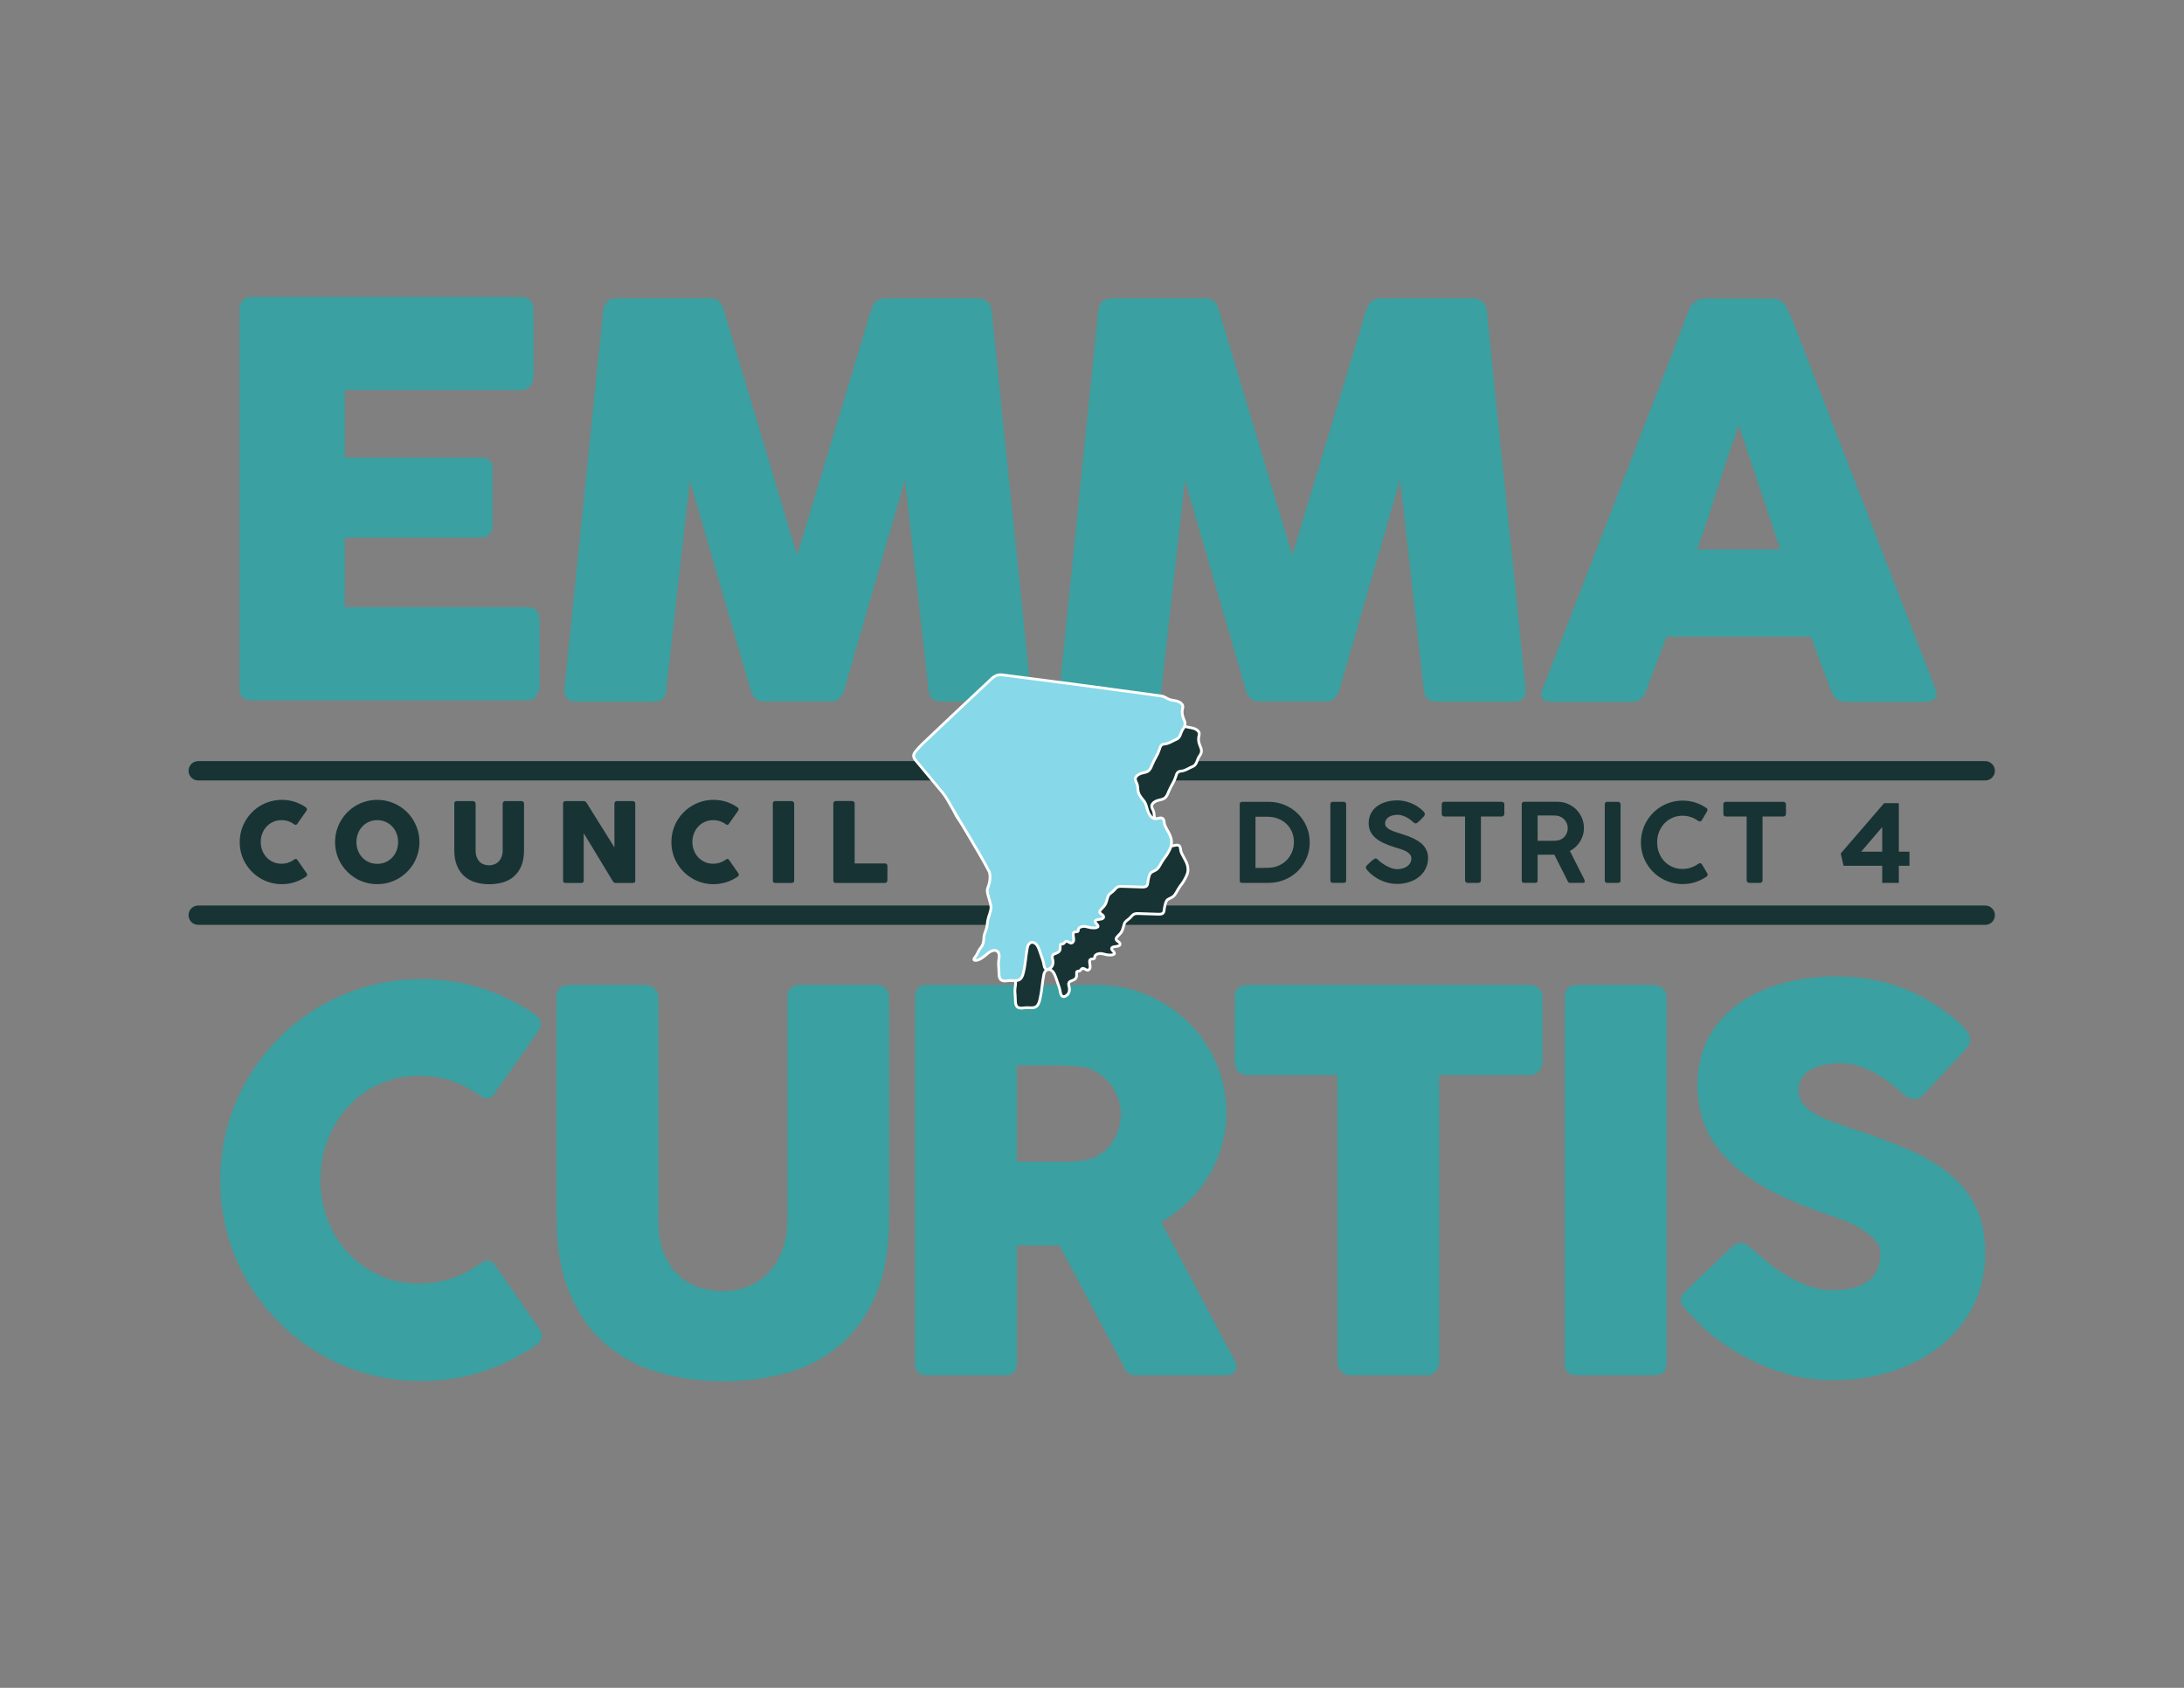 <svg
   xmlns:dc="http://purl.org/dc/elements/1.1/"
   xmlns:cc="http://creativecommons.org/ns#"
   xmlns:rdf="http://www.w3.org/1999/02/22-rdf-syntax-ns#"
   xmlns:svg="http://www.w3.org/2000/svg"
   xmlns="http://www.w3.org/2000/svg"
   viewBox="0 0 1056 816"
   height="816"
   width="1056"
   xml:space="preserve"
   id="svg2"
   version="1.1"><rect x="0" y="0" width="1056" height="816" fill="#808080" stroke="none"/><defs
     id="defs6" /><g
     transform="matrix(1.333,0,0,-1.333,0,816)"
     id="g10"><g
       transform="scale(0.1)"
       id="g12"><path
         id="path14"
         style="fill:#3aa0a1;fill-opacity:1;fill-rule:nonzero;stroke:none"
         d="m 2047.08,3620.05 c 0,-28.92 14.12,-43.36 42.37,-43.36 h 278.84 c 30.87,0 46.96,14.44 48.28,43.36 l 85.72,759.67 221.7,-764.6 c 0.64,-7.24 5.42,-15.27 14.28,-24.14 8.87,-8.87 17.25,-13.3 25.13,-13.3 h 259.14 c 7.88,0 15.92,4.59 24.14,13.79 8.2,9.19 12.96,17.08 14.28,23.65 l 221.7,766.57 85.72,-761.64 c 1.31,-28.92 17.08,-43.36 47.3,-43.36 h 278.84 c 28.9,0 43.35,12.81 43.35,38.43 v 4.93 c -23,231.21 -46.48,460.63 -70.45,688.24 -23.98,227.6 -47.46,457.01 -70.45,688.24 -1.32,12.47 -6.74,22.81 -16.25,31.04 -9.53,8.2 -20.2,12.31 -32.03,12.31 h -336.97 c -24.31,0 -41.06,-12.48 -50.25,-37.44 l -269.98,-894.66 -268,894.66 c -7.24,24.96 -23.01,37.44 -47.3,37.44 h -340.92 c -14.45,0 -25.62,-4.28 -33.5,-12.81 -7.88,-8.54 -12.48,-18.72 -13.79,-30.54 z m 1796.01,0 c 0,-28.92 14.12,-43.36 42.37,-43.36 h 278.84 c 30.87,0 46.96,14.44 48.28,43.36 l 85.72,759.67 221.7,-764.6 c 0.65,-7.24 5.42,-15.27 14.29,-24.14 8.87,-8.87 17.24,-13.3 25.12,-13.3 h 259.14 c 7.88,0 15.92,4.59 24.14,13.79 8.21,9.19 12.96,17.08 14.29,23.65 l 221.69,766.57 85.72,-761.64 c 1.31,-28.92 17.08,-43.36 47.3,-43.36 h 278.84 c 28.9,0 43.36,12.81 43.36,38.43 v 4.93 c -23,231.21 -46.48,460.63 -70.45,688.24 -23.99,227.6 -47.47,457.01 -70.45,688.24 -1.33,12.47 -6.75,22.81 -16.26,31.04 -9.53,8.2 -20.2,12.31 -32.02,12.31 h -336.98 c -24.31,0 -41.06,-12.48 -50.25,-37.44 l -269.98,-894.66 -268,894.66 c -7.24,24.96 -23,37.44 -47.3,37.44 h -340.91 c -14.46,0 -25.62,-4.28 -33.51,-12.81 -7.88,-8.54 -12.48,-18.72 -13.79,-30.54 z m 1749.62,-4.7 c -5.27,-13.14 -3.79,-23 4.43,-29.55 8.21,-6.58 18.55,-9.86 31.04,-9.86 h 290.66 c 24.96,0 41.71,12.15 50.25,36.46 12.48,33.5 25.13,66.83 37.94,100.01 12.81,33.16 25.45,66.51 37.93,100.01 h 523.2 c 12.47,-33.5 24.96,-66.85 37.45,-100.01 12.47,-33.18 25.28,-66.51 38.42,-100.01 4.59,-13.15 11,-22.51 19.22,-28.08 8.2,-5.59 19.86,-8.38 34.98,-8.38 h 282.78 c 17.74,0 30.21,4.1 37.44,12.32 7.22,8.2 8.21,18.87 2.96,32.02 l -517.29,1334.11 -24.63,56.17 c -3.94,5.25 -9.86,11.33 -17.74,18.23 -7.88,6.89 -17.41,10.34 -28.57,10.34 h -252.24 c -5.27,0 -10.84,-1.15 -16.75,-3.45 -5.91,-2.31 -11.5,-5.42 -16.75,-9.36 -5.27,-3.94 -9.7,-8.22 -13.31,-12.81 -3.61,-4.6 -5.75,-8.86 -6.4,-12.81 z m 865.1,513.35 h -302.49 c 12.47,33.5 25.12,69.47 37.93,107.89 12.81,38.43 25.45,77.35 37.94,116.76 12.47,39.42 25.12,78.49 37.93,117.26 12.81,38.75 25.45,74.88 37.94,108.38 z M 868.957,4999.27 c 0,13.79 3.758,24.78 11.301,33.01 7.527,8.2 18.18,12.31 31.945,12.31 h 977.537 c 14.44,0 25.62,-4.26 33.5,-12.78 7.88,-8.51 11.82,-19.96 11.82,-34.37 v -243.65 c 0,-11.15 -3.94,-21.79 -11.82,-31.93 -7.88,-10.16 -19.38,-15.23 -34.49,-15.23 h -638.48 v -244.36 h 492.66 c 12.47,0 22.81,-2.95 31.04,-8.87 8.2,-5.91 12.31,-15.76 12.31,-29.55 v -212.83 c 0,-9.21 -3.62,-18.08 -10.84,-26.61 -7.23,-8.54 -17.73,-12.8 -31.53,-12.8 h -493.64 v -252.24 h 662.13 c 29.56,0 44.34,-15.08 44.34,-45.19 v -247.59 c 0,-6.56 -2.63,-12.44 -7.88,-17.68 -2.63,-18.35 -16.11,-27.51 -40.4,-27.51 H 912.203 c -13.117,0 -23.601,3.45 -31.453,10.35 -7.867,6.9 -11.793,17.57 -11.793,32.02 v 1375.5" /><path
         id="path16"
         style="fill:#3aa0a1;fill-opacity:1;fill-rule:nonzero;stroke:none"
         d="m 1743.37,2538.52 c -67.7,21.29 -139.68,31.95 -215.96,31.95 -67.39,0 -132.06,-8.75 -194.03,-26.23 -61.98,-17.48 -119.99,-41.95 -174.01,-73.41 -54.04,-31.47 -103.14,-69.46 -147.31,-113.94 -44.193,-44.5 -82.165,-93.92 -113.943,-148.27 -31.793,-54.34 -56.254,-112.51 -73.418,-174.48 -17.164,-61.98 -25.742,-126.66 -25.742,-194.03 0,-67.39 8.578,-132.06 25.742,-194.03 17.164,-61.98 41.625,-119.83 73.418,-173.54 31.778,-53.72 69.75,-102.66 113.943,-146.83 44.17,-44.19 93.27,-82.16 147.31,-113.94 54.02,-31.79 112.03,-56.26 174.01,-73.42 61.97,-17.16 126.64,-25.74 194.03,-25.74 76.28,0 148.89,10.96 217.87,32.89 68.96,21.93 133.32,52.92 193.07,92.97 10.8,6.34 18.75,14.3 23.84,23.83 5.08,9.54 4.13,21.29 -2.86,35.28 l -163.04,234.56 c -7.63,10.16 -15.26,15.88 -22.89,17.16 -7.62,1.26 -17.16,-1.6 -28.6,-8.58 -31.15,-23.53 -65.79,-41.81 -103.93,-54.83 -38.14,-13.03 -78.18,-19.54 -120.14,-19.54 -52.12,0 -100.11,9.84 -143.97,29.55 -43.86,19.7 -81.69,46.56 -113.46,80.57 -31.8,34 -56.59,73.73 -74.37,119.19 -17.81,45.43 -26.7,94.23 -26.7,146.35 0,52.12 8.89,101.07 26.7,146.84 17.78,45.76 42.57,85.81 74.37,120.14 31.77,34.32 69.6,61.33 113.46,81.04 43.86,19.7 91.85,29.56 143.97,29.56 41.96,0 81.67,-6.36 119.19,-19.07 37.5,-12.72 71.82,-30.84 102.97,-54.35 11.44,-7 21.13,-9.7 29.08,-8.1 7.94,1.58 15.41,7.77 22.41,18.59 l 161.14,228.83 c 6.98,13.98 7.94,26.06 2.86,36.23 -5.1,10.16 -13.04,18.43 -23.84,24.79 -59.76,40.05 -123.47,70.71 -191.17,92.01 z m 644.57,-31.01 c 0,12.08 -5.24,22.09 -15.7,30.05 -10.46,7.95 -20.44,11.93 -29.95,11.93 h -285.31 c -10.78,0 -19.81,-4.29 -27.1,-12.87 -7.3,-8.58 -10.93,-18.28 -10.93,-29.08 v -803.78 c 0,-109.34 16.36,-201.66 49.1,-276.98 32.73,-75.33 76.76,-136.35 132.06,-183.07 55.3,-46.72 119.49,-80.42 192.6,-101.07 73.09,-20.65 149.69,-30.98 229.78,-30.98 80.1,0 156.52,10.01 229.31,30.03 72.78,20.02 136.83,53.07 192.13,99.16 55.3,46.08 99.31,106.94 132.05,182.59 32.73,75.64 49.11,169.08 49.11,280.32 v 803.78 c 0,10.8 -4.14,20.5 -12.4,29.08 -8.27,8.58 -19.71,12.87 -34.32,12.87 h -278.42 c -13.34,0 -24,-4.14 -31.94,-12.41 -7.95,-8.27 -11.92,-18.13 -11.92,-29.57 v -809.25 c 0,-41.99 -6.21,-79.21 -18.63,-111.66 -12.43,-32.45 -29.31,-59.63 -50.64,-81.58 -21.34,-21.96 -46.18,-38.5 -74.52,-49.62 -28.34,-11.15 -58.43,-16.7 -90.28,-16.7 -30.57,0 -60.04,4.76 -88.38,14.31 -28.35,9.54 -53.2,24.64 -74.53,45.32 -21.34,20.68 -38.54,47.39 -51.59,80.17 -13.05,32.76 -19.58,72.69 -19.58,119.76 z m 931.45,-1332.93 c 0,-13.98 3.81,-24.31 11.44,-30.98 7.63,-6.68 17.79,-10.02 30.51,-10.02 h 283.18 c 29.23,0 43.86,13.67 43.86,41 v 430.02 h 154.46 l 231.69,-435.74 c 2.54,-10.81 8.11,-19.39 16.69,-25.74 8.58,-6.36 18.27,-9.54 29.08,-9.54 h 327.04 c 11.44,0 20.5,2.7 27.18,8.11 6.67,5.39 10.01,13.18 10.01,23.36 0,8.89 -3.5,19.38 -10.49,31.46 -7,12.07 -12.72,22.56 -17.16,31.47 l -245.05,461.48 c 34.33,19.69 65.94,43.38 94.88,71.03 28.91,27.65 53.87,58.48 74.84,92.49 20.98,34 37.34,70.56 49.11,109.65 11.75,39.09 17.64,80.24 17.64,123.47 0,63.56 -12.25,123.48 -36.71,179.73 -24.48,56.26 -58.02,105.36 -100.59,147.31 -42.6,41.96 -92.49,75.16 -149.7,99.64 -57.21,24.46 -118.56,36.71 -184.02,36.71 h -615.94 c -13.99,0 -24.48,-3.98 -31.47,-11.92 -7,-7.95 -10.48,-18.59 -10.48,-31.94 z m 737.03,848.12 c -6.36,-19.4 -15.58,-36.88 -27.65,-52.44 -12.08,-15.59 -27.03,-28.61 -44.81,-39.1 -17.81,-10.48 -37.83,-17.01 -60.07,-19.54 -10.82,-1.28 -20.67,-2.24 -29.56,-2.86 -8.91,-0.64 -19.07,-0.96 -30.51,-0.96 h -175.44 v 349.93 h 131.58 c 18.43,0 35.43,-0.48 51.01,-1.43 15.57,-0.96 32.25,-2.07 50.06,-3.34 21.6,-3.19 41.31,-10.18 59.11,-20.98 17.79,-10.81 33.05,-24.16 45.77,-40.04 12.71,-15.9 22.55,-33.37 29.56,-52.44 6.98,-19.07 10.48,-38.14 10.48,-57.21 0,-20.35 -3.18,-40.21 -9.53,-59.59 z m 422.23,248.24 c 0,-15.85 4.29,-27.9 12.87,-36.14 8.58,-8.24 19.22,-12.35 31.94,-12.35 h 328 V 1178.44 c 0,-12.72 4.75,-23.39 14.25,-31.97 9.51,-8.59 19.65,-12.89 30.44,-12.89 h 279.61 c 13.3,0 24.07,4.61 32.32,13.85 8.24,9.22 12.37,19.56 12.37,31.01 v 1044.01 h 328.95 c 14.61,0 25.89,5.23 33.85,15.69 7.94,10.45 11.91,21.39 11.91,32.8 v 236.72 c -1.28,13.94 -6.36,24.4 -15.25,31.37 -8.91,6.97 -19.07,10.46 -30.51,10.46 H 4523.46 c -12.72,0 -23.36,-3.81 -31.94,-11.41 -8.58,-7.62 -12.87,-17.76 -12.87,-30.42 z m 1197.31,-1095.4 c 0,-27.98 13.97,-41.96 41.95,-41.96 h 280.32 c 31.14,0 46.72,13.98 46.72,41.96 v 1332 c 0,12.7 -5.41,22.88 -16.21,30.51 -10.82,7.63 -20.98,11.44 -30.51,11.44 h -280.32 c -13.99,0 -24.48,-4.14 -31.47,-12.4 -7,-8.26 -10.48,-18.11 -10.48,-29.55 z m 657.43,432.87 c -6.37,3.82 -12.4,5.72 -18.12,5.72 -8.27,0 -19.07,-4.76 -32.42,-14.3 L 6117.9,1442.51 c -14.63,-13.39 -21.93,-25.51 -21.93,-36.34 0,-9.56 7.3,-22.31 21.93,-38.25 0.63,-0.65 1.27,-1.12 1.91,-1.44 0.62,-0.32 1.26,-1.11 1.91,-2.38 0.62,-0.65 1.26,-1.13 1.9,-1.44 0.63,-0.33 1.27,-1.12 1.91,-2.39 l 2.86,-2.87 c 10.16,-10.85 23.99,-25.18 41.48,-43.03 17.47,-17.85 38.92,-36.02 64.35,-54.51 61.03,-43.99 126.82,-79.06 197.37,-105.19 70.56,-26.12 142.38,-39.2 215.49,-39.2 77.54,0 150.01,10.96 217.39,32.89 67.37,21.93 126.01,52.92 175.91,92.97 49.9,40.04 89.15,88.51 117.76,145.4 28.6,56.88 42.9,120.29 42.9,190.22 0,66.1 -11.6,122.36 -34.8,168.76 -23.21,46.4 -55.46,86.29 -96.77,119.66 -41.33,33.38 -90.44,62.29 -147.32,86.77 -56.89,24.46 -119.03,47.82 -186.4,70.08 -34.97,11.44 -65.64,22.08 -92.01,31.94 -26.38,9.85 -48.48,20.34 -66.27,31.47 -17.8,11.11 -31.15,23.19 -40.04,36.23 -8.91,13.02 -13.35,28.44 -13.35,46.24 0,17.79 4.13,32.9 12.4,45.29 8.25,12.4 19.38,22.41 33.37,30.03 13.97,7.63 30.18,13.19 48.62,16.69 18.43,3.49 38.14,5.24 59.12,5.24 20.33,0 40.36,-3.02 60.07,-9.05 19.69,-6.05 38.45,-13.68 56.25,-22.89 17.79,-9.22 34.48,-19.54 50.06,-30.98 15.57,-11.45 29.71,-22.57 42.43,-33.38 l 8.58,-7.62 c 8.89,-7.63 17,-13.99 24.31,-19.07 7.3,-5.1 15.41,-7.63 24.32,-7.63 10.8,0 21.6,5.39 32.42,16.21 l 145.88,155.41 c 8.25,8.9 14.45,16.84 18.59,23.84 4.13,6.99 6.2,14.62 6.2,22.88 0,8.26 -4.29,18.12 -12.88,29.56 -8.58,11.44 -20.18,23.51 -34.8,36.23 -14.63,12.71 -31.63,25.9 -51.01,39.57 -19.39,13.66 -39.89,26.85 -61.5,39.57 -51.48,28.61 -103.78,49.42 -156.84,62.45 -53.08,13.03 -108.55,19.55 -166.38,19.55 -76.92,0 -146.52,-9.37 -208.81,-28.11 -62.31,-18.74 -115.54,-45.25 -159.71,-79.54 -44.19,-34.3 -78.18,-75.58 -102.02,-123.85 -23.84,-48.27 -35.76,-101.95 -35.76,-161 0,-55.9 9.54,-106.55 28.61,-151.96 19.07,-45.41 47.67,-87.02 85.81,-124.8 38.14,-37.78 85.81,-72.08 143.02,-102.89 57.21,-30.81 123.95,-59.54 200.23,-86.21 17.16,-5.72 37.5,-12.86 61.02,-21.44 23.51,-8.58 46.08,-18.89 67.7,-30.96 21.6,-12.07 39.88,-25.89 54.82,-41.44 14.93,-15.56 22.41,-33.18 22.41,-52.86 0,-17.79 -2.71,-34.63 -8.11,-50.51 -5.4,-15.88 -14.46,-29.84 -27.17,-41.9 -12.72,-12.07 -30.03,-21.77 -51.96,-29.07 -21.93,-7.3 -49.11,-10.95 -81.52,-10.95 -34.97,0 -68.34,6.03 -100.12,18.12 -31.79,12.06 -63.88,28.91 -96.3,50.53 -21.62,14.61 -40.85,29.39 -57.69,44.34 -16.84,14.92 -30.67,26.84 -41.47,35.75 -8.91,7.63 -16.54,13.35 -22.88,17.16" /><path
         id="path18"
         style="fill:#183334;fill-opacity:1;fill-rule:nonzero;stroke:none"
         d="m 1067.66,3213.87 c -14.2,4.46 -29.3,6.7 -45.3,6.7 -14.14,0 -27.704,-1.84 -40.704,-5.5 -13,-3.67 -25.168,-8.8 -36.5,-15.4 -11.336,-6.6 -21.633,-14.57 -30.898,-23.9 -9.27,-9.34 -17.235,-19.7 -23.903,-31.1 -6.667,-11.4 -11.8,-23.6 -15.398,-36.6 -3.602,-13 -5.402,-26.57 -5.402,-40.7 0,-14.14 1.8,-27.7 5.402,-40.7 3.598,-13 8.731,-25.14 15.398,-36.4 6.668,-11.27 14.633,-21.54 23.903,-30.8 9.265,-9.27 19.562,-17.24 30.898,-23.9 11.332,-6.67 23.5,-11.8 36.5,-15.4 13,-3.6 26.564,-5.4 40.704,-5.4 16,0 31.23,2.3 45.7,6.9 14.46,4.6 27.96,11.1 40.5,19.5 2.26,1.33 3.93,3 5,5 1.06,2 0.86,4.46 -0.6,7.4 l -34.2,49.2 c -1.6,2.13 -3.2,3.33 -4.8,3.6 -1.6,0.26 -3.6,-0.34 -6,-1.8 -6.54,-4.94 -13.8,-8.77 -21.8,-11.5 -8,-2.74 -16.4,-4.1 -25.2,-4.1 -10.94,0 -21.003,2.06 -30.202,6.2 -9.203,4.13 -17.137,9.76 -23.801,16.9 -6.672,7.13 -11.871,15.46 -15.602,25 -3.734,9.53 -5.597,19.76 -5.597,30.7 0,10.93 1.863,21.2 5.597,30.8 3.731,9.6 8.93,18 15.602,25.2 6.664,7.2 14.598,12.86 23.801,17 9.199,4.13 19.262,6.2 30.202,6.2 8.8,0 17.13,-1.34 25,-4 7.86,-2.67 15.06,-6.47 21.6,-11.4 2.4,-1.47 4.43,-2.04 6.1,-1.7 1.66,0.33 3.23,1.63 4.7,3.9 l 33.8,48 c 1.46,2.93 1.66,5.46 0.6,7.6 -1.07,2.13 -2.74,3.86 -5,5.2 -12.54,8.4 -25.9,14.83 -40.1,19.3 z m 230.78,-115.4 c 3.73,9.66 8.95,18.1 15.68,25.3 6.72,7.2 14.68,12.86 23.87,17 9.18,4.13 19.3,6.2 30.36,6.2 11.05,0 21.2,-2.07 30.46,-6.2 9.25,-4.14 17.24,-9.8 23.96,-17 6.73,-7.2 11.96,-15.64 15.68,-25.3 3.73,-9.67 5.6,-19.97 5.6,-30.9 0,-11.07 -1.87,-21.4 -5.6,-31 -3.72,-9.6 -8.95,-17.97 -15.68,-25.1 -6.72,-7.14 -14.71,-12.74 -23.96,-16.8 -9.26,-4.07 -19.41,-6.1 -30.46,-6.1 -11.06,0 -21.18,2.03 -30.36,6.1 -9.19,4.06 -17.15,9.66 -23.87,16.8 -6.73,7.13 -11.95,15.5 -15.68,25.1 -3.73,9.6 -5.59,19.93 -5.59,31 0,10.93 1.86,21.23 5.59,30.9 z m -77.59,-71.8 c 3.6,-13 8.74,-25.14 15.41,-36.4 6.67,-11.27 14.64,-21.54 23.92,-30.8 9.27,-9.27 19.57,-17.24 30.91,-23.9 11.34,-6.67 23.52,-11.8 36.53,-15.4 13.01,-3.6 26.58,-5.4 40.73,-5.4 14,0 27.55,1.8 40.62,5.4 13.08,3.6 25.29,8.73 36.63,15.4 11.34,6.66 21.68,14.63 31.02,23.9 9.34,9.26 17.31,19.53 23.91,30.8 6.61,11.26 11.74,23.4 15.41,36.4 3.67,13 5.51,26.56 5.51,40.7 0,14.13 -1.84,27.7 -5.51,40.7 -3.67,13 -8.8,25.2 -15.41,36.6 -6.6,11.4 -14.57,21.76 -23.91,31.1 -9.34,9.33 -19.68,17.3 -31.02,23.9 -11.34,6.6 -23.55,11.73 -36.63,15.4 -13.07,3.66 -26.62,5.5 -40.62,5.5 -14.15,0 -27.72,-1.84 -40.73,-5.5 -13.01,-3.67 -25.19,-8.8 -36.53,-15.4 -11.34,-6.6 -21.64,-14.57 -30.91,-23.9 -9.28,-9.34 -17.25,-19.7 -23.92,-31.1 -6.67,-11.4 -11.81,-23.6 -15.41,-36.6 -3.6,-13 -5.4,-26.57 -5.4,-40.7 0,-14.14 1.8,-27.7 5.4,-40.7 z m 504.37,180.69 c 0,2.53 -1.1,4.63 -3.3,6.3 -2.19,1.67 -4.29,2.51 -6.28,2.51 h -59.85 c -2.26,0 -4.15,-0.9 -5.68,-2.7 -1.53,-1.8 -2.29,-3.84 -2.29,-6.1 v -168.6 c 0,-22.94 3.43,-42.3 10.3,-58.1 6.86,-15.8 16.1,-28.6 27.7,-38.4 11.6,-9.8 25.06,-16.87 40.4,-21.2 15.33,-4.34 31.4,-6.5 48.2,-6.5 16.8,0 32.83,2.1 48.1,6.3 15.26,4.2 28.7,11.13 40.3,20.8 11.6,9.66 20.83,22.43 27.7,38.3 6.86,15.86 10.3,35.46 10.3,58.8 v 168.6 c 0,2.26 -0.87,4.3 -2.6,6.1 -1.74,1.8 -4.14,2.7 -7.2,2.7 h -58.4 c -2.8,0 -5.04,-0.87 -6.7,-2.61 -1.67,-1.73 -2.5,-3.8 -2.5,-6.2 v -169.75 c 0,-8.81 -1.31,-16.61 -3.91,-23.42 -2.61,-6.81 -6.15,-12.51 -10.63,-17.11 -4.47,-4.61 -9.68,-8.08 -15.63,-10.41 -5.94,-2.34 -12.25,-3.5 -18.93,-3.5 -6.42,0 -12.6,1 -18.54,3 -5.95,2 -11.16,5.17 -15.64,9.5 -4.47,4.34 -8.08,9.95 -10.82,16.82 -2.74,6.87 -4.1,15.25 -4.1,25.12 z m 317.24,-279.59 c 0,-2.4 0.7,-4.44 2.1,-6.1 1.4,-1.67 3.64,-2.5 6.7,-2.5 h 56.8 c 3.47,0 5.87,0.73 7.2,2.2 1.34,1.46 2,3.66 2,6.6 v 171.8 c 17.87,-29.34 35.47,-58.34 52.8,-87 17.34,-28.67 34.87,-57.67 52.6,-87 1.47,-2 2.87,-3.6 4.2,-4.8 1.34,-1.2 2.87,-1.8 4.6,-1.8 h 63.8 c 2.8,0 5,0.63 6.6,1.9 1.6,1.26 2.4,3.23 2.4,5.9 v 280.4 c 0,2.8 -0.93,4.96 -2.8,6.5 -1.86,1.53 -4.2,2.3 -7,2.3 h -57 c -2.13,0 -4,-0.67 -5.6,-2 -1.6,-1.34 -2.66,-3.2 -3.2,-5.6 v -160.2 c -17.06,27.33 -33.93,54.26 -50.6,80.8 -16.66,26.53 -33.46,53.46 -50.4,80.8 -1.46,2.26 -3.2,3.86 -5.2,4.8 -2,0.93 -3.93,1.4 -5.8,1.4 h -65.4 c -2.93,0 -5.13,-0.87 -6.6,-2.6 -1.46,-1.74 -2.2,-3.8 -2.2,-6.2 z m 590.95,286.1 c -14.2,4.46 -29.3,6.7 -45.3,6.7 -14.13,0 -27.7,-1.84 -40.7,-5.5 -13,-3.67 -25.17,-8.8 -36.5,-15.4 -11.33,-6.6 -21.63,-14.57 -30.9,-23.9 -9.27,-9.34 -17.23,-19.7 -23.9,-31.1 -6.67,-11.4 -11.8,-23.6 -15.4,-36.6 -3.6,-13 -5.4,-26.57 -5.4,-40.7 0,-14.14 1.8,-27.7 5.4,-40.7 3.6,-13 8.73,-25.14 15.4,-36.4 6.67,-11.27 14.63,-21.54 23.9,-30.8 9.27,-9.27 19.57,-17.24 30.9,-23.9 11.33,-6.67 23.5,-11.8 36.5,-15.4 13,-3.6 26.57,-5.4 40.7,-5.4 16,0 31.23,2.3 45.7,6.9 14.47,4.6 27.97,11.1 40.5,19.5 2.27,1.33 3.93,3 5,5 1.07,2 0.87,4.46 -0.6,7.4 l -34.2,49.2 c -1.6,2.13 -3.2,3.33 -4.8,3.6 -1.6,0.26 -3.6,-0.34 -6,-1.8 -6.53,-4.94 -13.8,-8.77 -21.8,-11.5 -8,-2.74 -16.4,-4.1 -25.2,-4.1 -10.93,0 -21,2.06 -30.2,6.2 -9.2,4.13 -17.13,9.76 -23.8,16.9 -6.67,7.13 -11.87,15.46 -15.6,25 -3.73,9.53 -5.6,19.76 -5.6,30.7 0,10.93 1.87,21.2 5.6,30.8 3.73,9.6 8.93,18 15.6,25.2 6.67,7.2 14.6,12.86 23.8,17 9.2,4.13 19.27,6.2 30.2,6.2 8.8,0 17.13,-1.34 25,-4 7.87,-2.67 15.07,-6.47 21.6,-11.4 2.4,-1.47 4.43,-2.04 6.1,-1.7 1.67,0.33 3.23,1.63 4.7,3.9 l 33.8,48 c 1.47,2.93 1.67,5.46 0.6,7.6 -1.07,2.13 -2.73,3.86 -5,5.2 -12.53,8.4 -25.9,14.83 -40.1,19.3 z m 169.87,-285.9 c 0,-5.87 2.93,-8.8 8.8,-8.8 h 58.8 c 6.53,0 9.8,2.93 9.8,8.8 v 279.4 c 0,2.66 -1.13,4.8 -3.4,6.4 -2.27,1.6 -4.4,2.4 -6.4,2.4 h -58.8 c -2.93,0 -5.13,-0.87 -6.6,-2.6 -1.47,-1.74 -2.2,-3.8 -2.2,-6.2 z m 219.41,0 c 0,-5.87 2.93,-8.8 8.8,-8.8 h 178.6 c 2.8,0.13 4.97,1.13 6.5,3 1.53,1.86 2.3,3.93 2.3,6.2 v 52.6 c 0,2.8 -0.87,5 -2.6,6.6 -1.73,1.6 -3.8,2.4 -6.2,2.4 h -110 v 217.6 c -0.13,2.66 -1.13,4.8 -3,6.4 -1.87,1.6 -3.93,2.4 -6.2,2.4 h -59.2 c -2.8,0 -5,-0.87 -6.6,-2.6 -1.6,-1.74 -2.4,-3.8 -2.4,-6.2 v -279.6" /><path
         id="path20"
         style="fill:#183334;fill-opacity:1;fill-rule:nonzero;stroke:none"
         d="m 4739.04,3124.12 c -7.73,17.88 -18.33,33.46 -31.8,46.73 -13.48,13.27 -29.3,23.69 -47.47,31.29 -18.16,7.59 -37.75,11.38 -58.76,11.38 h -95.12 c -6.08,0 -9.11,-3.1 -9.11,-9.3 v -276.44 c 0,-3.43 0.92,-5.68 2.77,-6.73 1.85,-1.06 3.96,-1.59 6.34,-1.59 h 95.12 c 13.88,0 27.19,1.72 39.94,5.15 12.74,3.43 24.67,8.28 35.77,14.56 11.09,6.26 21.17,13.82 30.22,22.67 9.05,8.84 16.81,18.71 23.28,29.6 6.47,10.89 11.5,22.64 15.06,35.25 3.57,12.61 5.36,25.77 5.36,39.51 0,20.72 -3.87,40.03 -11.6,57.92 z m -140.09,35.14 c 12.94,0 25.15,-2.21 36.64,-6.64 11.48,-4.43 21.51,-10.67 30.1,-18.73 8.58,-8.06 15.34,-17.74 20.29,-29.04 4.95,-11.3 7.43,-23.76 7.43,-37.37 0,-12.82 -2.28,-24.81 -6.83,-35.98 -4.56,-11.16 -10.89,-20.91 -19.01,-29.24 -8.12,-8.32 -17.73,-14.96 -28.81,-19.92 -11.09,-4.96 -23.17,-7.63 -36.24,-8.03 -9.9,-0.39 -19.8,-0.59 -29.71,-0.59 H 4554 v 185.54 z m 226.73,-231.08 c 0,-5.81 2.9,-8.72 8.68,-8.72 h 39.27 c 6.19,0 9.28,2.91 9.28,8.72 v 276.63 c 0,2.64 -0.99,4.75 -2.96,6.34 -1.97,1.58 -4.08,2.37 -6.32,2.37 h -39.27 c -2.89,0 -5.06,-0.86 -6.51,-2.57 -1.45,-1.72 -2.17,-3.76 -2.17,-6.14 z m 314.3,208.71 c 1.71,1.19 3.63,2.67 5.74,4.45 2.11,1.79 4.22,3.8 6.34,6.04 2.11,2.25 4.16,4.43 6.14,6.54 v -0.2 l 5.94,6.34 c 1.18,1.32 2.17,2.8 2.97,4.45 0.79,1.65 1.18,3.27 1.18,4.85 0,1.72 -0.89,3.8 -2.67,6.24 -1.78,2.44 -4.06,4.95 -6.83,7.53 -2.77,2.57 -5.81,5.11 -9.11,7.62 -3.3,2.51 -6.53,4.75 -9.7,6.73 -10.57,6.6 -22.05,11.78 -34.46,15.55 -12.41,3.76 -24.62,5.64 -36.63,5.64 -15.84,0 -30.17,-2.01 -42.97,-6.04 -12.81,-4.03 -23.76,-9.64 -32.87,-16.83 -9.11,-7.2 -16.14,-15.84 -21.09,-25.94 -4.95,-10.1 -7.43,-21.29 -7.43,-33.57 0,-10.95 2.01,-20.82 6.04,-29.6 4.03,-8.78 10.07,-16.7 18.12,-23.76 8.05,-7.07 18.12,-13.44 30.2,-19.11 12.08,-5.68 26.17,-10.96 42.28,-15.84 6.99,-1.98 13.96,-4.1 20.89,-6.34 6.93,-2.25 13.17,-4.92 18.71,-8.02 5.54,-3.1 10.03,-6.73 13.47,-10.89 3.43,-4.16 5.14,-9.14 5.14,-14.95 0,-5.81 -1.32,-11.09 -3.96,-15.84 -2.64,-4.75 -6.27,-8.81 -10.89,-12.18 -4.62,-3.37 -10.1,-5.97 -16.43,-7.82 -6.34,-1.85 -13.14,-2.77 -20.4,-2.77 -5.28,0 -10.92,0.89 -16.93,2.67 -6.01,1.78 -12.05,4.22 -18.12,7.33 -6.07,3.1 -11.98,6.63 -17.72,10.59 -5.74,3.96 -10.93,8.12 -15.55,12.48 h 0.2 l -0.79,0.79 c -1.06,1.05 -2.38,2.18 -3.96,3.36 -1.58,1.19 -3.3,1.79 -5.15,1.79 -1.19,0 -2.74,-0.6 -4.65,-1.79 -1.92,-1.18 -4,-2.64 -6.24,-4.35 -2.25,-1.72 -4.49,-3.64 -6.73,-5.75 -2.25,-2.11 -4.36,-4.02 -6.34,-5.74 l -6.53,-6.53 c -1.59,-1.59 -2.78,-3.04 -3.57,-4.36 -0.79,-1.32 -1.19,-2.71 -1.19,-4.16 0,-2.77 1.45,-5.81 4.36,-9.11 l 0.4,-0.79 v 0.2 c 6.46,-7.66 13.82,-14.55 22.07,-20.69 8.25,-6.14 17,-11.39 26.24,-15.75 9.24,-4.35 18.88,-7.72 28.91,-10.1 10.03,-2.37 20.13,-3.56 30.3,-3.56 15.84,0 30.66,2.21 44.46,6.63 13.79,4.43 25.8,10.76 36.04,19.01 10.22,8.25 18.24,18.19 24.05,29.81 5.81,11.61 8.72,24.62 8.72,39.01 0,8.84 -1.36,16.79 -4.06,23.86 -2.71,7.06 -6.41,13.46 -11.09,19.21 -4.69,5.74 -10.27,10.82 -16.73,15.24 -6.47,4.42 -13.44,8.45 -20.89,12.08 -7.46,3.63 -15.29,6.9 -23.47,9.8 -8.19,2.91 -16.44,5.61 -24.75,8.12 -7.26,2.25 -14.19,4.52 -20.79,6.83 -6.61,2.31 -12.45,4.86 -17.53,7.63 -5.08,2.77 -9.11,5.94 -12.08,9.5 -2.97,3.57 -4.45,7.73 -4.45,12.48 0,4.35 0.99,8.45 2.97,12.28 1.98,3.82 4.88,7.16 8.71,10 3.83,2.83 8.58,5.08 14.26,6.73 5.67,1.65 12.21,2.47 19.6,2.47 5.81,0 11.52,-0.92 17.13,-2.77 5.61,-1.85 10.86,-4.09 15.74,-6.73 4.88,-2.64 9.31,-5.48 13.27,-8.52 3.96,-3.03 7.19,-5.81 9.7,-8.31 l 0.4,-0.2 c 1.85,-1.46 3.49,-2.61 4.95,-3.47 1.45,-0.86 3.03,-1.28 4.75,-1.28 1.19,0 2.64,0.59 4.36,1.78 z m 89.58,33.27 c 0,-3.31 0.86,-5.78 2.57,-7.43 1.72,-1.65 3.9,-2.47 6.54,-2.47 h 75.44 v -231.69 c 0,-2.64 0.96,-4.82 2.87,-6.53 1.92,-1.72 4.06,-2.58 6.44,-2.58 h 39.01 c 2.9,0 5.18,0.92 6.83,2.78 1.65,1.84 2.48,3.96 2.48,6.33 v 231.69 h 75.24 c 3.17,0 5.58,0.99 7.23,2.97 1.65,1.98 2.48,4.28 2.48,6.93 v 34.65 c -0.27,2.9 -1.36,5.08 -3.27,6.53 -1.91,1.46 -4.06,2.18 -6.44,2.18 h -208.31 c -2.64,0 -4.82,-0.79 -6.54,-2.37 -1.71,-1.59 -2.57,-3.7 -2.57,-6.34 z m 290.21,-242.18 c 0,-2.91 0.79,-5.05 2.38,-6.44 1.58,-1.38 3.69,-2.08 6.34,-2.08 h 39.8 c 6.07,0 9.11,2.84 9.11,8.52 v 93.66 c 10.95,0 19.9,0 26.83,0 6.93,0 12.54,0 16.83,0 4.29,0 7.65,0.03 10.1,0.1 2.44,0.07 4.72,0.1 6.83,0.1 l 47.92,-95.05 c 1.59,-4.89 4.75,-7.33 9.51,-7.33 h 45.94 c 4.62,0 6.93,1.98 6.93,5.94 0,1.45 -0.33,2.84 -0.99,4.16 -0.66,1.32 -1.13,2.64 -1.39,3.96 l -51.48,101.59 c 7.52,3.96 14.38,8.81 20.59,14.55 6.2,5.74 11.55,12.18 16.04,19.31 4.49,7.13 7.99,14.85 10.49,23.17 2.51,8.31 3.77,17.03 3.77,26.13 0,13.07 -2.48,25.42 -7.43,37.03 -4.95,11.62 -11.75,21.72 -20.39,30.3 -8.65,8.58 -18.79,15.38 -30.4,20.4 -11.62,5.01 -24.09,7.52 -37.43,7.52 h -121.18 c -5.82,0 -8.72,-3.1 -8.72,-9.3 z m 163.86,173.1 c -2.04,-5.33 -4.92,-10.07 -8.61,-14.22 -3.7,-4.15 -8.15,-7.48 -13.37,-9.98 -5.21,-2.5 -10.92,-3.95 -17.12,-4.35 -2.65,-0.26 -5.12,-0.39 -7.43,-0.39 -2.31,0 -4.79,0 -7.43,0 h -52.27 v 91.88 h 39.01 c 4.75,0 9.33,-0.04 13.76,-0.1 4.42,-0.07 8.94,-0.17 13.56,-0.3 6.21,-0.39 11.95,-1.91 17.23,-4.54 5.28,-2.64 9.83,-6.07 13.66,-10.28 3.83,-4.21 6.8,-8.99 8.91,-14.32 2.12,-5.34 3.17,-10.84 3.17,-16.5 0,-5.93 -1.02,-11.56 -3.07,-16.9 z M 5821,2928.18 c 0,-5.81 2.89,-8.72 8.68,-8.72 h 39.27 c 6.18,0 9.28,2.91 9.28,8.72 v 276.63 c 0,2.64 -0.99,4.75 -2.97,6.34 -1.97,1.58 -4.07,2.37 -6.31,2.37 h -39.27 c -2.9,0 -5.06,-0.86 -6.51,-2.57 -1.45,-1.72 -2.17,-3.76 -2.17,-6.14 z m 327.13,283.07 c -14.13,4.42 -29.05,6.63 -44.76,6.63 -13.99,0 -27.42,-1.82 -40.29,-5.45 -12.88,-3.63 -24.92,-8.71 -36.14,-15.24 -11.23,-6.54 -21.42,-14.43 -30.6,-23.67 -9.17,-9.24 -17.06,-19.5 -23.66,-30.79 -6.6,-11.29 -11.68,-23.37 -15.25,-36.24 -3.56,-12.87 -5.34,-26.3 -5.34,-40.29 0,-14 1.78,-27.43 5.34,-40.3 3.57,-12.87 8.65,-24.89 15.25,-36.04 6.6,-11.16 14.49,-21.32 23.66,-30.5 9.18,-9.17 19.37,-17.06 30.6,-23.66 11.22,-6.6 23.26,-11.68 36.14,-15.25 12.87,-3.56 26.3,-5.34 40.29,-5.34 15.84,0 30.92,2.27 45.25,6.83 14.32,4.55 27.69,10.99 40.1,19.31 1.45,1.05 2.74,2.17 3.86,3.36 1.12,1.19 1.68,2.71 1.68,4.56 0,1.31 -0.39,2.77 -1.18,4.35 l -19.61,33.07 c -2.37,2.9 -4.69,4.36 -6.93,4.36 -0.79,-0.13 -1.75,-0.33 -2.87,-0.6 -1.12,-0.26 -2.21,-0.79 -3.27,-1.58 -8.18,-5.94 -17.13,-10.56 -26.83,-13.86 -9.7,-3.3 -19.9,-4.95 -30.59,-4.95 -13.47,0 -25.81,2.5 -37.03,7.52 -11.23,5.02 -20.93,11.88 -29.11,20.6 -8.19,8.71 -14.56,18.91 -19.11,30.59 -4.56,11.68 -6.83,24.19 -6.83,37.53 0,13.46 2.27,26.07 6.83,37.82 4.55,11.75 10.92,21.98 19.11,30.69 8.18,8.71 17.88,15.61 29.11,20.69 11.22,5.08 23.56,7.63 37.03,7.63 10.69,0 20.79,-1.65 30.29,-4.95 9.51,-3.3 18.42,-7.92 26.74,-13.86 1.05,-0.67 2.11,-1.16 3.16,-1.49 1.06,-0.33 1.99,-0.49 2.78,-0.49 2.5,0 4.88,1.51 7.13,4.55 l 19.2,32.67 c 0.8,1.59 1.19,3.1 1.19,4.56 0,1.84 -0.53,3.43 -1.58,4.75 -1.06,1.32 -2.38,2.44 -3.96,3.37 -12.41,8.31 -25.68,14.68 -39.8,19.11 z m 102.96,-41.09 c 0,-3.31 0.86,-5.78 2.58,-7.43 1.71,-1.65 3.89,-2.47 6.53,-2.47 h 75.45 v -231.69 c 0,-2.64 0.95,-4.82 2.87,-6.53 1.91,-1.72 4.06,-2.58 6.43,-2.58 h 39.01 c 2.91,0 5.18,0.92 6.84,2.78 1.64,1.84 2.47,3.96 2.47,6.33 v 231.69 h 75.25 c 3.17,0 5.57,0.99 7.23,2.97 1.65,1.98 2.47,4.28 2.47,6.93 v 34.65 c -0.26,2.9 -1.35,5.08 -3.27,6.53 -1.91,1.46 -4.06,2.18 -6.43,2.18 H 6260.2 c -2.64,0 -4.82,-0.79 -6.53,-2.37 -1.72,-1.59 -2.58,-3.7 -2.58,-6.34 z m 636.51,38.35 v -175.89 h 38.54 v -51.25 h -38.54 v -61.91 h -60.27 v 61.91 h -140.22 l -10.25,44.69 157.44,182.45 z m -60.27,-86.51 -76.26,-89.38 h 76.26 z" /><path
         id="path22"
         style="fill:none;stroke:#183334;stroke-width:70;stroke-linecap:round;stroke-linejoin:miter;stroke-miterlimit:4;stroke-dasharray:none;stroke-opacity:1"
         d="M 718.957,3326 H 7201.04" /><path
         id="path24"
         style="fill:none;stroke:#183334;stroke-width:70;stroke-linecap:round;stroke-linejoin:miter;stroke-miterlimit:4;stroke-dasharray:none;stroke-opacity:1"
         d="M 718.957,2802.32 H 7201.04" /><path
         id="path26"
         style="fill:#183334;fill-opacity:1;fill-rule:nonzero;stroke:none"
         d="m 3638.62,2659.04 c 2.05,8.55 1.96,17.62 3.87,26.24 2.83,15.91 11.3,30.62 11.74,46.82 0.08,10.11 -4.52,20.13 -6.78,30.22 -3.33,14.07 -9.21,25.33 -5.69,38.47 7.52,18.99 12.19,40.62 6.2,60.53 -46.78,88.79 -102.09,173.5 -151.53,260.79 -5.51,9.24 -11.51,18.16 -18.18,26.6 -32.6,39.96 -45.99,145.81 -78.62,185.83 -4.47,5.96 -6.78,11.97 -5.39,17.94 0.99,4.67 4.1,9.31 7.93,13.86 6.81,8.04 13.86,15.89 21.29,23.34 73.8,70.14 127.4,73.18 201.8,142.69 9.5,8.89 18.94,17.81 28.44,26.72 11.81,11.81 24.74,18.82 41.88,16.24 142.37,-18.49 285.05,-36.48 427.33,-56.31 50.22,-6.99 101.26,-13.1 151.65,-20.69 11.16,-2.29 19.13,-10.25 30.14,-13.24 15.65,-3.64 38.26,-4.02 45.01,-21.27 1.47,-5.59 -1.67,-12.77 -2.09,-19.22 -0.23,-2.96 -0.25,-5.86 0,-8.85 2.39,-24.16 20.68,-33.64 2.44,-57.36 -8.51,-12.35 -8.24,-31.17 -24.21,-37.07 -11.91,-4.74 -23.38,-12.96 -35.73,-15.72 -5.83,-1.09 -12.14,-0.77 -17.05,-4.51 -4.98,-3.96 -6.28,-11.11 -8.45,-16.97 -2.72,-8.68 -6.39,-16.93 -11.23,-25.11 -4.99,-8.82 -9.63,-17.57 -13.54,-26.79 -3.14,-7.28 -5.88,-15.36 -11,-21.3 -7.03,-8.93 -18.87,-9.42 -28.94,-12.43 -8.82,-2.22 -19.98,-9.36 -22.02,-17.96 -1.64,-7.86 4.45,-15.11 6.54,-22.44 1.69,-4.9 2.07,-10.11 2.41,-15.5 0.25,-18.4 9.6,-29.14 20.52,-42.62 12.52,-14.12 11.03,-34.36 21.29,-50.18 5.2,-10.54 15.87,-18.29 27.89,-15.37 5.23,0.82 10.77,2.67 15.98,1.98 11.22,-1.38 8.66,-18.08 12.17,-25.92 7.91,-19.42 23.44,-37.32 24.22,-59.06 1.77,-16.16 -6.32,-29.51 -13.94,-43.41 -5.22,-9.66 -12.94,-17.73 -18.53,-27.06 -7.23,-10.05 -11.45,-23.45 -21.52,-31.34 -7.76,-6.14 -18.32,-7.57 -23.08,-14.5 -4.64,-7.79 -6.4,-18.01 -8.05,-26.8 -0.89,-7.3 -1.2,-14.27 -4.87,-18.28 -4.61,-4.53 -12.35,-4.16 -18.66,-4.14 -23.99,0.75 -48.17,1.65 -72.04,2.37 -3.9,0.04 -8.17,-0.07 -11.77,-1.11 -8.79,-2.35 -13.07,-11.04 -19.88,-16.87 -6.61,-5.85 -15.44,-10.16 -18.41,-19.3 -4.04,-12.54 -5.91,-26.65 -15.7,-36.45 -5.44,-6.1 -12.65,-12.01 -13.93,-16.79 -2.51,-10.14 16.75,-11.75 14.05,-21.97 -3.8,-11.31 -32.29,-2.88 -30.3,-16.47 2.57,-7.49 19.56,-16.39 3.68,-20.67 -5.76,-1.35 -12.29,-1.05 -18.23,-0.39 -11.76,1.42 -20.81,6.74 -31.72,4.47 -7.63,-1.02 -15.75,-5.07 -15.15,-13.7 -0.15,-1.73 -0.4,-3.16 -1.4,-3.94 -1.83,-1.19 -5.75,-1.38 -8.36,-1.66 -6.2,-0.44 -9,-2.89 -8.85,-9.31 -0.26,-8.3 4.62,-18.77 0.24,-26.41 -2.56,-5.21 -8.16,-6.18 -12.95,-3.26 -4.18,1.75 -8.45,5.82 -13.26,4.71 -3.2,-0.98 -5.93,-6.09 -8.73,-7.98 -5.19,-3.93 -12.45,1.13 -12.36,-8.26 -0.37,-3.66 0.41,-8.19 -0.09,-11.74 -1.28,-8.58 -7.09,-13.08 -15.8,-15.89 -4.35,-1.68 -9.76,-3.36 -11.72,-7.46 l -0.1,-0.19 c -3.53,-7.38 1.6,-14.54 1.81,-22.52 0.17,-7.82 -1.76,-16.13 -7.98,-21.77 -5.48,-4.96 -11.85,-7.91 -17.18,-5.41 -8.27,5.12 -7.34,16.43 -10.09,25.93 -1.49,6.29 -3.9,12.32 -6.03,18.42 -4.23,11.7 -7.38,23.78 -12.69,34.96 -9.98,23.22 -34.13,25.49 -39.33,-1.59 -5.65,-28.46 -6.62,-58.11 -13.44,-86.49 -1.6,-7.34 -3.44,-14.9 -7.46,-21.28 -9.72,-17.13 -30.56,-9.69 -46.76,-11.34 -24.07,-4.04 -35.55,0.09 -35.19,27.28 0.1,10.69 -1.38,21.32 -1.78,31.98 -0.8,12.42 4.35,24.91 1.7,37.21 -5.56,20.08 -9.35,82.89 -21.3,72.58" /><path
         id="path28"
         style="fill:none;stroke:#ffffff;stroke-width:10;stroke-linecap:butt;stroke-linejoin:miter;stroke-miterlimit:10;stroke-dasharray:none;stroke-opacity:1"
         d="m 3638.62,2659.04 c 2.05,8.55 1.96,17.62 3.87,26.24 2.83,15.91 11.3,30.62 11.74,46.82 0.08,10.11 -4.52,20.13 -6.78,30.22 -3.33,14.07 -9.21,25.33 -5.69,38.47 7.52,18.99 12.19,40.62 6.2,60.53 -46.78,88.79 -102.09,173.5 -151.53,260.79 -5.51,9.24 -11.51,18.16 -18.18,26.6 -32.6,39.96 -45.99,145.81 -78.62,185.83 -4.47,5.96 -6.78,11.97 -5.39,17.94 0.99,4.67 4.1,9.31 7.93,13.86 6.81,8.04 13.86,15.89 21.29,23.34 73.8,70.14 127.4,73.18 201.8,142.69 9.5,8.89 18.94,17.81 28.44,26.72 11.81,11.81 24.74,18.82 41.88,16.24 142.37,-18.49 285.05,-36.48 427.33,-56.31 50.22,-6.99 101.26,-13.1 151.65,-20.69 11.16,-2.29 19.13,-10.25 30.14,-13.24 15.65,-3.64 38.26,-4.02 45.01,-21.27 1.47,-5.59 -1.67,-12.77 -2.09,-19.22 -0.23,-2.96 -0.25,-5.86 0,-8.85 2.39,-24.16 20.68,-33.64 2.44,-57.36 -8.51,-12.35 -8.24,-31.17 -24.21,-37.07 -11.91,-4.74 -23.38,-12.96 -35.73,-15.72 -5.83,-1.09 -12.14,-0.77 -17.05,-4.51 -4.98,-3.96 -6.28,-11.11 -8.45,-16.97 -2.72,-8.68 -6.39,-16.93 -11.23,-25.11 -4.99,-8.82 -9.63,-17.57 -13.54,-26.79 -3.14,-7.28 -5.88,-15.36 -11,-21.3 -7.03,-8.93 -18.87,-9.42 -28.94,-12.43 -8.82,-2.22 -19.98,-9.36 -22.02,-17.96 -1.64,-7.86 4.45,-15.11 6.54,-22.44 1.69,-4.9 2.07,-10.11 2.41,-15.5 0.25,-18.4 9.6,-29.14 20.52,-42.62 12.52,-14.12 11.03,-34.36 21.29,-50.18 5.2,-10.54 15.87,-18.29 27.89,-15.37 5.23,0.82 10.77,2.67 15.98,1.98 11.22,-1.38 8.66,-18.08 12.17,-25.92 7.91,-19.42 23.44,-37.32 24.22,-59.06 1.77,-16.16 -6.32,-29.51 -13.94,-43.41 -5.22,-9.66 -12.94,-17.73 -18.53,-27.06 -7.23,-10.05 -11.45,-23.45 -21.52,-31.34 -7.76,-6.14 -18.32,-7.57 -23.08,-14.5 -4.64,-7.79 -6.4,-18.01 -8.05,-26.8 -0.89,-7.3 -1.2,-14.27 -4.87,-18.28 -4.61,-4.53 -12.35,-4.16 -18.66,-4.14 -23.99,0.75 -48.17,1.65 -72.04,2.37 -3.9,0.04 -8.17,-0.07 -11.77,-1.11 -8.79,-2.35 -13.07,-11.04 -19.88,-16.87 -6.61,-5.85 -15.44,-10.16 -18.41,-19.3 -4.04,-12.54 -5.91,-26.65 -15.7,-36.45 -5.44,-6.1 -12.65,-12.01 -13.93,-16.79 -2.51,-10.14 16.75,-11.75 14.05,-21.97 -3.8,-11.31 -32.29,-2.88 -30.3,-16.47 2.57,-7.49 19.56,-16.39 3.68,-20.67 -5.76,-1.35 -12.29,-1.05 -18.23,-0.39 -11.76,1.42 -20.81,6.74 -31.72,4.47 -7.63,-1.02 -15.75,-5.07 -15.15,-13.7 -0.15,-1.73 -0.4,-3.16 -1.4,-3.94 -1.83,-1.19 -5.75,-1.38 -8.36,-1.66 -6.2,-0.44 -9,-2.89 -8.85,-9.31 -0.26,-8.3 4.62,-18.77 0.24,-26.41 -2.56,-5.21 -8.16,-6.18 -12.95,-3.26 -4.18,1.75 -8.45,5.82 -13.26,4.71 -3.2,-0.98 -5.93,-6.09 -8.73,-7.98 -5.19,-3.93 -12.45,1.13 -12.36,-8.26 -0.37,-3.66 0.41,-8.19 -0.09,-11.74 -1.28,-8.58 -7.09,-13.08 -15.8,-15.89 -4.35,-1.68 -9.76,-3.36 -11.72,-7.46 l -0.1,-0.19 c -3.53,-7.38 1.6,-14.54 1.81,-22.52 0.17,-7.82 -1.76,-16.13 -7.98,-21.77 -5.48,-4.96 -11.85,-7.91 -17.18,-5.41 -8.27,5.12 -7.34,16.43 -10.09,25.93 -1.49,6.29 -3.9,12.32 -6.03,18.42 -4.23,11.7 -7.38,23.78 -12.69,34.96 -9.98,23.22 -34.13,25.49 -39.33,-1.59 -5.65,-28.46 -6.62,-58.11 -13.44,-86.49 -1.6,-7.34 -3.44,-14.9 -7.46,-21.28 -9.72,-17.13 -30.56,-9.69 -46.76,-11.34 -24.07,-4.04 -35.55,0.09 -35.19,27.28 0.1,10.69 -1.38,21.32 -1.78,31.98 -0.8,12.42 4.35,24.91 1.7,37.21 -5.56,20.08 -9.35,82.89 -21.3,72.58" /><path
         id="path30"
         style="fill:#87d8e8;fill-opacity:1;fill-rule:nonzero;stroke:none"
         d="m 3817.95,2656.06 c -3.52,-7.37 1.61,-14.53 1.82,-22.52 0.17,-7.81 -1.77,-16.12 -7.98,-21.76 -5.48,-4.96 -11.85,-7.91 -17.18,-5.41 -8.27,5.12 -7.34,16.43 -10.09,25.93 -1.49,6.28 -3.9,12.32 -6.03,18.42 -4.23,11.7 -7.39,23.78 -12.7,34.96 -9.97,23.22 -34.13,25.49 -39.33,-1.59 -5.65,-28.46 -6.61,-58.11 -13.43,-86.49 -1.6,-7.34 -3.45,-14.91 -7.46,-21.28 -9.72,-17.13 -30.56,-9.69 -46.77,-11.34 -24.06,-4.04 -35.54,0.09 -35.19,27.27 0.11,10.7 -1.37,21.33 -1.78,31.99 -0.79,12.42 4.36,24.91 1.71,37.21 -5.56,20.08 -27.04,13.83 -38.98,3.52 -12.2,-9.63 -23.73,-21.22 -38.98,-25.62 -3.61,-0.91 -6.76,-1.46 -10.24,-0.61 -1.09,0.49 -2.06,0.66 -2.58,1.82 -0.68,2.35 0.61,4.32 2.03,6.65 1.88,2.91 4.1,5.77 6.1,8.68 5.48,7.63 8.13,17.59 14.08,25.19 13.8,16.7 12.56,24.62 14.22,44.62 1.61,11.24 7.19,20.57 9.91,31.78 2.05,8.56 1.95,17.63 3.86,26.25 2.83,15.91 11.31,30.62 11.75,46.82 0.07,10.11 -4.52,20.13 -6.79,30.22 -3.33,14.07 -9.2,25.32 -5.68,38.47 7.52,18.99 12.19,40.62 6.19,60.53 -46.77,88.79 -102.08,173.5 -151.52,260.79 -5.52,9.23 -11.51,18.16 -18.19,26.6 -32.6,39.96 -66.45,78.87 -99.08,118.89 -4.47,5.96 -6.77,11.97 -5.38,17.94 0.98,4.67 4.1,9.31 7.92,13.86 6.82,8.04 13.86,15.89 21.29,23.34 73.8,70.14 147.87,140.12 222.27,209.63 9.5,8.89 18.93,17.81 28.44,26.72 11.81,11.81 24.73,18.82 41.87,16.24 142.38,-18.49 285.06,-36.48 427.33,-56.31 50.23,-6.99 101.27,-13.1 151.66,-20.69 11.15,-2.29 19.13,-10.25 30.14,-13.24 15.65,-3.64 38.26,-4.02 45.01,-21.27 1.46,-5.59 -1.67,-12.77 -2.09,-19.22 -0.23,-2.96 -0.25,-5.86 0,-8.85 2.38,-24.16 20.68,-33.64 2.43,-57.36 -8.5,-12.35 -8.23,-31.17 -24.2,-37.07 -11.91,-4.74 -23.38,-12.96 -35.73,-15.72 -5.83,-1.09 -12.14,-0.77 -17.06,-4.51 -4.97,-3.96 -6.28,-11.11 -8.44,-16.97 -2.73,-8.68 -6.39,-16.93 -11.23,-25.11 -4.99,-8.82 -9.64,-17.57 -13.55,-26.79 -3.13,-7.28 -5.88,-15.36 -10.99,-21.3 -7.03,-8.93 -18.88,-9.42 -28.95,-12.43 -8.81,-2.22 -19.98,-9.36 -22.01,-17.96 -1.64,-7.86 4.45,-15.11 6.54,-22.44 1.69,-4.9 2.07,-10.11 2.41,-15.51 0.25,-18.39 9.6,-29.13 20.52,-42.61 12.51,-14.12 11.03,-34.36 21.29,-50.18 5.19,-10.54 15.87,-18.29 27.89,-15.37 5.23,0.82 10.76,2.67 15.98,1.98 11.22,-1.38 8.66,-18.08 12.16,-25.92 7.92,-19.42 23.44,-37.32 24.23,-59.06 1.77,-16.16 -6.32,-29.51 -13.94,-43.41 -5.23,-9.66 -12.94,-17.73 -18.54,-27.06 -7.23,-10.05 -11.44,-23.45 -21.52,-31.34 -7.75,-6.14 -18.31,-7.57 -23.07,-14.5 -4.64,-7.79 -6.4,-18.01 -8.05,-26.8 -0.9,-7.3 -1.21,-14.27 -4.88,-18.28 -4.61,-4.53 -12.34,-4.16 -18.66,-4.14 -23.98,0.75 -48.16,1.65 -72.03,2.37 -3.91,0.04 -8.18,-0.08 -11.78,-1.12 -8.78,-2.34 -13.06,-11.03 -19.88,-16.86 -6.6,-5.85 -15.44,-10.16 -18.4,-19.3 -4.04,-12.54 -5.92,-26.65 -15.71,-36.45 -5.43,-6.1 -12.65,-12.02 -13.92,-16.79 -2.51,-10.14 16.75,-11.75 14.05,-21.97 -3.81,-11.31 -32.29,-2.88 -30.3,-16.47 2.57,-7.49 19.56,-16.39 3.68,-20.67 -5.76,-1.35 -12.29,-1.05 -18.24,-0.39 -11.75,1.42 -20.8,6.74 -31.71,4.46 -7.63,-1.01 -15.75,-5.06 -15.16,-13.69 -0.15,-1.73 -0.39,-3.16 -1.4,-3.94 -1.82,-1.19 -5.74,-1.38 -8.35,-1.66 -6.21,-0.44 -9,-2.9 -8.85,-9.31 -0.27,-8.3 4.62,-18.77 0.24,-26.41 -2.57,-5.21 -8.17,-6.18 -12.95,-3.26 -4.18,1.74 -8.45,5.82 -13.27,4.71 -3.19,-0.98 -5.92,-6.09 -8.72,-7.98 -5.19,-3.93 -12.45,1.13 -12.37,-8.26 -0.36,-3.66 0.41,-8.19 -0.08,-11.74 -1.28,-8.59 -7.09,-13.09 -15.81,-15.9 -4.34,-1.67 -9.76,-3.35 -11.72,-7.45 l -0.1,-0.2" /><path
         id="path32"
         style="fill:none;stroke:#ffffff;stroke-width:10;stroke-linecap:butt;stroke-linejoin:miter;stroke-miterlimit:10;stroke-dasharray:none;stroke-opacity:1"
         d="m 3817.95,2656.06 c -3.52,-7.37 1.61,-14.53 1.82,-22.52 0.17,-7.81 -1.77,-16.12 -7.98,-21.76 -5.48,-4.96 -11.85,-7.91 -17.18,-5.41 -8.27,5.12 -7.34,16.43 -10.09,25.93 -1.49,6.28 -3.9,12.32 -6.03,18.42 -4.23,11.7 -7.39,23.78 -12.7,34.96 -9.97,23.22 -34.13,25.49 -39.33,-1.59 -5.65,-28.46 -6.61,-58.11 -13.43,-86.49 -1.6,-7.34 -3.45,-14.91 -7.46,-21.28 -9.72,-17.13 -30.56,-9.69 -46.77,-11.34 -24.06,-4.04 -35.54,0.09 -35.19,27.27 0.11,10.7 -1.37,21.33 -1.78,31.99 -0.79,12.42 4.36,24.91 1.71,37.21 -5.56,20.08 -27.04,13.83 -38.98,3.52 -12.2,-9.63 -23.73,-21.22 -38.98,-25.62 -3.61,-0.91 -6.76,-1.46 -10.24,-0.61 -1.09,0.49 -2.06,0.66 -2.58,1.82 -0.68,2.35 0.61,4.32 2.03,6.65 1.88,2.91 4.1,5.77 6.1,8.68 5.48,7.63 8.13,17.59 14.08,25.19 13.8,16.7 12.56,24.62 14.22,44.62 1.61,11.24 7.19,20.57 9.91,31.78 2.05,8.56 1.95,17.63 3.86,26.25 2.83,15.91 11.31,30.62 11.75,46.82 0.07,10.11 -4.52,20.13 -6.79,30.22 -3.33,14.07 -9.2,25.32 -5.68,38.47 7.52,18.99 12.19,40.62 6.19,60.53 -46.77,88.79 -102.08,173.5 -151.52,260.79 -5.52,9.23 -11.51,18.16 -18.19,26.6 -32.6,39.96 -66.45,78.87 -99.08,118.89 -4.47,5.96 -6.77,11.97 -5.38,17.94 0.98,4.67 4.1,9.31 7.92,13.86 6.82,8.04 13.86,15.89 21.29,23.34 73.8,70.14 147.87,140.12 222.27,209.63 9.5,8.89 18.93,17.81 28.44,26.72 11.81,11.81 24.73,18.82 41.87,16.24 142.38,-18.49 285.06,-36.48 427.33,-56.31 50.23,-6.99 101.27,-13.1 151.66,-20.69 11.15,-2.29 19.13,-10.25 30.14,-13.24 15.65,-3.64 38.26,-4.02 45.01,-21.27 1.46,-5.59 -1.67,-12.77 -2.09,-19.22 -0.23,-2.96 -0.25,-5.86 0,-8.85 2.38,-24.16 20.68,-33.64 2.43,-57.36 -8.5,-12.35 -8.23,-31.17 -24.2,-37.07 -11.91,-4.74 -23.38,-12.96 -35.73,-15.72 -5.83,-1.09 -12.14,-0.77 -17.06,-4.51 -4.97,-3.96 -6.28,-11.11 -8.44,-16.97 -2.73,-8.68 -6.39,-16.93 -11.23,-25.11 -4.99,-8.82 -9.64,-17.57 -13.55,-26.79 -3.13,-7.28 -5.88,-15.36 -10.99,-21.3 -7.03,-8.93 -18.88,-9.42 -28.95,-12.43 -8.81,-2.22 -19.98,-9.36 -22.01,-17.96 -1.64,-7.86 4.45,-15.11 6.54,-22.44 1.69,-4.9 2.07,-10.11 2.41,-15.51 0.25,-18.39 9.6,-29.13 20.52,-42.61 12.51,-14.12 11.03,-34.36 21.29,-50.18 5.19,-10.54 15.87,-18.29 27.89,-15.37 5.23,0.82 10.76,2.67 15.98,1.98 11.22,-1.38 8.66,-18.08 12.16,-25.92 7.92,-19.42 23.44,-37.32 24.23,-59.06 1.77,-16.16 -6.32,-29.51 -13.94,-43.41 -5.23,-9.66 -12.94,-17.73 -18.54,-27.06 -7.23,-10.05 -11.44,-23.45 -21.52,-31.34 -7.75,-6.14 -18.31,-7.57 -23.07,-14.5 -4.64,-7.79 -6.4,-18.01 -8.05,-26.8 -0.9,-7.3 -1.21,-14.27 -4.88,-18.28 -4.61,-4.53 -12.34,-4.16 -18.66,-4.14 -23.98,0.75 -48.16,1.65 -72.03,2.37 -3.91,0.04 -8.18,-0.08 -11.78,-1.12 -8.78,-2.34 -13.06,-11.03 -19.88,-16.86 -6.6,-5.85 -15.44,-10.16 -18.4,-19.3 -4.04,-12.54 -5.92,-26.65 -15.71,-36.45 -5.43,-6.1 -12.65,-12.02 -13.92,-16.79 -2.51,-10.14 16.75,-11.75 14.05,-21.97 -3.81,-11.31 -32.29,-2.88 -30.3,-16.47 2.57,-7.49 19.56,-16.39 3.68,-20.67 -5.76,-1.35 -12.29,-1.05 -18.24,-0.39 -11.75,1.42 -20.8,6.74 -31.71,4.46 -7.63,-1.01 -15.75,-5.06 -15.16,-13.69 -0.15,-1.73 -0.39,-3.16 -1.4,-3.94 -1.82,-1.19 -5.74,-1.38 -8.35,-1.66 -6.21,-0.44 -9,-2.9 -8.85,-9.31 -0.27,-8.3 4.62,-18.77 0.24,-26.41 -2.57,-5.21 -8.17,-6.18 -12.95,-3.26 -4.18,1.74 -8.45,5.82 -13.27,4.71 -3.19,-0.98 -5.92,-6.09 -8.72,-7.98 -5.19,-3.93 -12.45,1.13 -12.37,-8.26 -0.36,-3.66 0.41,-8.19 -0.08,-11.74 -1.28,-8.59 -7.09,-13.09 -15.81,-15.9 -4.34,-1.67 -9.76,-3.35 -11.72,-7.45 z" /></g></g></svg>